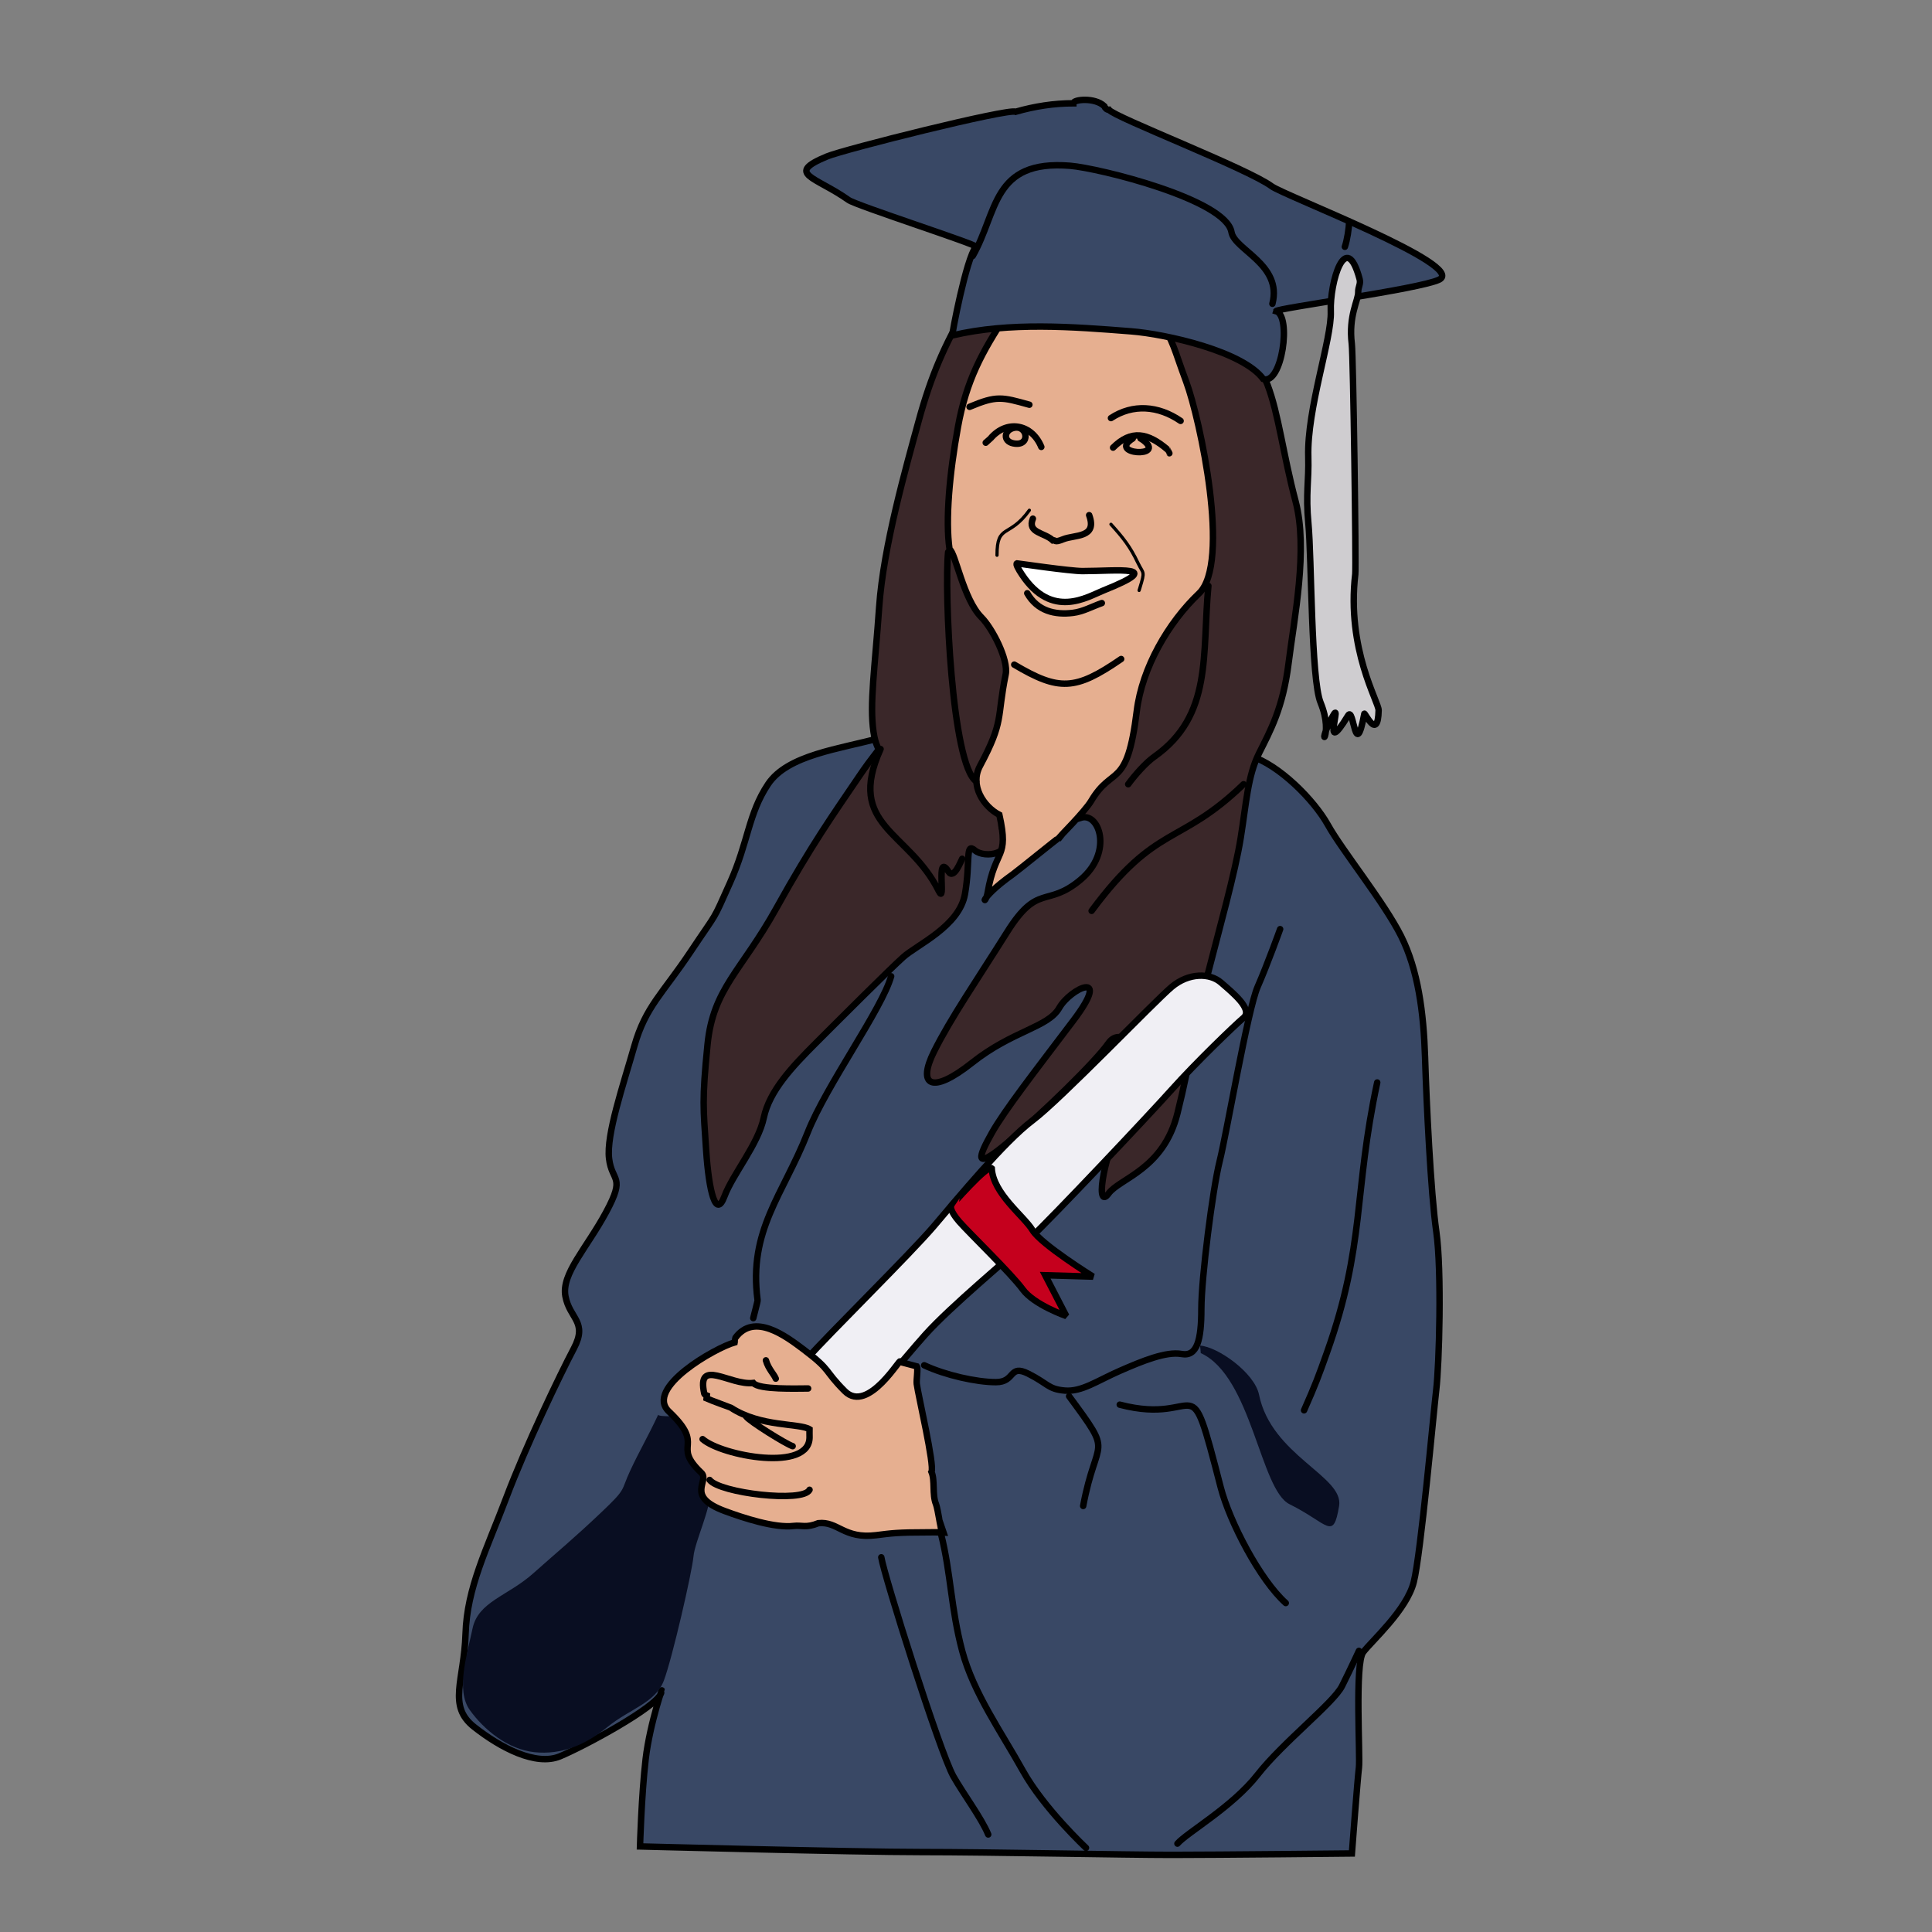 <?xml version="1.0" encoding="utf-8"?>
<!-- Generator: Adobe Illustrator 15.1.0, SVG Export Plug-In . SVG Version: 6.00 Build 0)  -->
<!DOCTYPE svg PUBLIC "-//W3C//DTD SVG 1.1//EN" "http://www.w3.org/Graphics/SVG/1.1/DTD/svg11.dtd">
<svg version="1.1" id="_x23_Layer_1" xmlns="http://www.w3.org/2000/svg" xmlns:xlink="http://www.w3.org/1999/xlink" x="0px"
	 y="0px" width="300px" height="300px" viewBox="0 0 300 300" enable-background="new 0 0 300 300" xml:space="preserve">
<rect x="0" y="0" width="300" height="300" fill="#808080" stroke="none"/>
<path fill-rule="evenodd" clip-rule="evenodd" fill="#394865" stroke="#000000" stroke-width="1" stroke-linecap="round" stroke-miterlimit="2.613" d="
	M136.736,114.565c-6.335,1.748-14.419,2.622-17.477,7.209c-3.059,4.588-3.059,8.958-5.898,15.292s-1.748,4.15-6.117,10.705
	c-4.37,6.554-6.991,8.52-8.739,14.637c-1.748,6.116-4.369,13.763-3.932,17.477c0.437,3.714,2.621,2.622-0.437,8.302
	c-3.059,5.68-6.991,9.612-6.335,13.107s3.496,3.933,1.311,8.083c-2.185,4.151-7.428,15.074-10.486,23.157s-6.117,13.981-6.335,21.19
	c-0.219,7.21-2.84,11.142,1.311,14.419c4.151,3.276,9.612,6.117,13.326,4.588c3.714-1.529,15.074-7.646,15.729-9.831
	s-1.748,4.588-2.403,10.268c-0.656,5.68-0.874,13.545-0.874,13.545s33.206,0.873,43.692,0.873c10.486,0,31.677,0.438,38.886,0.438
	s27.963-0.219,27.963-0.219s0.874-11.578,1.093-13.326c0.218-1.747-0.656-16.166,0.655-17.914c1.311-1.747,6.771-6.554,7.864-10.923
	s3.059-26.215,3.495-29.929c0.438-3.714,0.874-18.352,0-24.468c-0.873-6.117-1.529-20.099-1.747-27.09
	c-0.219-6.99-1.093-13.544-3.714-18.787c-2.622-5.243-9.176-13.327-11.36-17.259c-2.185-3.933-7.646-9.394-12.016-10.705
	c-4.369-1.311-28.4-3.932-32.113-4.151C158.364,113.036,136.081,114.783,136.736,114.565z"/>
<path fill-rule="evenodd" clip-rule="evenodd" fill="#090E22" d="M102.219,219.645c-1.748,3.714-2.84,5.462-4.369,8.739
	c-1.529,3.276-0.437,2.621-4.588,6.554c-4.15,3.932-6.554,5.898-10.486,9.394s-8.521,4.369-9.394,8.52
	c-0.874,4.151-2.622,9.612-0.437,12.671s5.899,6.117,10.049,6.555c4.151,0.437,7.865-1.093,11.36-3.933
	c3.496-2.84,7.428-3.714,8.739-7.209c1.311-3.496,4.369-16.822,4.587-19.226c0.219-2.402,2.84-7.646,2.622-10.485
	s-4.151-11.36-4.151-11.36S102.001,220.082,102.219,219.645z"/>
<path fill-rule="evenodd" clip-rule="evenodd" fill="none" stroke="#000000" stroke-width="1" stroke-linecap="round" stroke-miterlimit="2.613" d="
	M146.13,238.214c1.529,6.117,1.53,11.578,3.277,18.133c1.747,6.554,6.117,12.671,9.394,18.569
	c3.277,5.898,9.831,12.015,9.831,12.015"/>
<path fill-rule="evenodd" clip-rule="evenodd" fill="none" stroke="#000000" stroke-width="1" stroke-linecap="round" stroke-miterlimit="2.613" d="
	M182.831,286.275c1.529-1.747,8.521-5.68,12.453-10.704c3.932-5.024,11.797-11.142,13.107-13.764
	c1.311-2.621,2.622-5.461,2.622-5.461"/>
<path fill-rule="evenodd" clip-rule="evenodd" fill="none" stroke="#000000" stroke-width="1" stroke-linecap="round" stroke-miterlimit="2.613" d="
	M143.508,211.999c3.277,1.529,8.083,2.621,11.142,2.621s1.966-2.84,5.024-1.311s3.059,2.403,5.68,2.621
	c2.622,0.219,5.024-1.529,8.521-3.059c3.495-1.529,7.209-3.058,9.612-2.621c2.402,0.437,3.059-2.185,3.059-6.99
	c0-4.807,1.747-18.569,2.84-22.939c1.092-4.369,4.369-23.594,5.898-27.089c1.529-3.496,3.495-8.957,3.495-8.957"/>
<path fill-rule="evenodd" clip-rule="evenodd" fill="#090E22" d="M186.327,208.94c2.768,0.174,8.484,4.229,9.175,7.627
	c1.929,9.481,13.206,12.646,12.434,17.277c-0.92,5.521-1.673,2.711-7.702-0.274c-4.564-2.261-5.865-19.835-13.781-23.463
	C186.459,209.95,186.357,208.942,186.327,208.94z"/>
<path fill-rule="evenodd" clip-rule="evenodd" fill="none" stroke="#000000" stroke-width="1" stroke-linecap="round" stroke-miterlimit="2.613" d="
	M213.854,168.088c-3.69,17.174-1.846,25.217-7.809,41.944c-1.29,3.619-1.768,4.934-3.552,8.957"/>
<path fill-rule="evenodd" clip-rule="evenodd" fill="none" stroke="#000000" stroke-width="1" stroke-linecap="round" stroke-miterlimit="2.613" d="
	M166.01,216.805c7.069,9.59,4.267,5.918,2.185,17.04"/>
<path fill-rule="evenodd" clip-rule="evenodd" fill="none" stroke="#000000" stroke-width="1" stroke-linecap="round" stroke-miterlimit="2.613" d="
	M173.875,218.116c13.095,3.435,10.469-7.274,15.673,12.833c1.396,5.393,6.104,14.385,10.105,17.97"/>
<path fill-rule="evenodd" clip-rule="evenodd" fill="#3A2729" stroke="#000000" stroke-width="1" stroke-linecap="round" stroke-miterlimit="2.613" d="
	M149.844,48.152c-3.059,5.243-5.243,10.049-7.209,17.259c-1.966,7.209-5.462,19.442-6.117,28.836s-1.529,15.074-0.874,19.443
	c0.655,4.369,1.966,0.655-2.185,6.772c-4.151,6.117-7.428,10.705-12.89,20.536s-9.831,12.453-10.704,21.191
	c-0.874,8.738-0.656,9.831-0.219,16.385c0.437,6.554,1.529,10.704,2.84,7.209c1.311-3.495,5.243-8.083,6.117-12.233
	c0.874-4.151,4.369-7.865,8.083-11.579c3.714-3.714,11.36-11.359,13.544-13.326c2.185-1.966,8.739-4.806,9.612-9.831
	c0.874-5.025,0-8.083,1.529-6.772c1.529,1.311,6.336,0.655,4.369-3.059c-1.966-3.714,9.176-0.874,12.016-1.966s5.243,5.243,0,9.612
	c-5.243,4.369-6.554,0.437-11.36,8.083c-4.806,7.646-8.738,13.327-11.36,18.57c-2.621,5.242-0.437,6.771,5.899,1.747
	c6.335-5.024,11.797-5.462,13.544-8.52c1.748-3.059,8.302-6.117,2.185,1.966c-6.116,8.083-10.704,13.981-12.67,17.477
	c-1.967,3.496-3.059,6.117,2.402,1.529c5.462-4.587,13.764-12.67,15.729-15.511c1.966-2.84,6.772,0.874,2.621,10.268
	c-4.15,9.395-4.368,15.512-2.621,13.108c1.748-2.403,8.52-3.714,10.704-12.452c2.186-8.739,2.186-11.797,4.37-20.317
	c2.185-8.52,4.587-17.04,5.461-22.501s1.093-9.612,2.84-13.108c1.748-3.495,3.715-6.991,4.588-13.981
	c0.874-6.991,3.059-17.695,1.093-25.123c-1.967-7.428-2.622-13.545-4.369-18.132c-1.748-4.588-11.579-14.2-17.478-15.729
	S155.742,39.632,149.844,48.152z"/>
<path fill-rule="evenodd" clip-rule="evenodd" fill="#E6AF90" stroke="#000000" stroke-width="1" stroke-linecap="round" stroke-miterlimit="2.613" d="
	M147.441,85.291c0.928,0.488,2.125,7.733,4.95,10.561c1.705,1.708,4.227,6.621,3.77,8.864c-1.411,6.925-0.203,7.137-3.988,14.219
	c-1.625,3.041,0.568,6.324,3.009,7.59c1.554,6.984-0.636,5.089-1.822,12.09c-0.374,2.203-1.871,1.266,3.913-2.859
	c0.819-0.584,6.974-5.59,7.065-5.586c0.024-0.059,4.141-4.183,5.094-5.792c3.346-5.652,5.567-1.632,7.084-13.963
	c0.83-6.742,4.905-13.754,9.669-18.276c4.939-4.689,0.178-27.01-1.985-32.844c-2.173-5.86-1.539-5.148-4.588-10.761
	c-3.01-5.544-15.428-4.377-20.154-2.622c-1.299,0.482-3.555,1.545-3.276,3.115c-3.714,5.68-6.117,10.049-7.428,17.258
	C147.441,73.494,146.786,80.703,147.441,85.291z"/>
<path fill-rule="evenodd" clip-rule="evenodd" fill="#394865" stroke="#000000" stroke-width="1" stroke-linecap="round" stroke-miterlimit="2.613" d="
	M171.472,16.476c-1.469-1.396-4.824-1.046-4.807-0.437c-3.01,0-6.018,0.468-8.956,1.311c-1.198-0.542-26.598,5.832-29.274,6.935
	c-6.638,2.736-1.768,3.143,3.333,6.772c1.218,0.866,20.029,6.932,19.768,7.247c-1.511,1.824-3.774,13.792-3.657,13.782
	c8.909-2.116,18.7-1.347,27.764-0.636c5.385,0.422,17.373,3.102,20.517,7.409c2.912,1,4.422-9.856,1.984-10.542
	c0.1-0.466,22.246-3.409,25.323-4.894c4.479-2.161-24.084-13.072-25.997-14.493c-3.735-2.774-24.467-10.735-25.285-11.89
	C171.885,17.07,171.577,16.78,171.472,16.476z"/>
<path fill-rule="evenodd" clip-rule="evenodd" fill="none" stroke="#000000" stroke-width="1" stroke-linecap="round" stroke-miterlimit="2.613" d="
	M209.484,34.389c0,1.059-0.31,2.931-0.656,3.933"/>
<path fill-rule="evenodd" clip-rule="evenodd" fill="#CFCDD0" stroke="#000000" stroke-width="1" stroke-linecap="round" stroke-miterlimit="2.613" d="
	M211.122,43.346c-2.141-7.982-4.656,0.504-4.479,5.025c0.167,4.214-3.709,15.125-3.495,22.558c0.109,3.805-0.424,5.69,0.019,10.355
	c0.508,5.347,0.402,24.206,1.892,27.819c2.226,5.402-0.973,7.559,1.748,2.366c1.919-3.665-1.927,6.929,2.533-0.381
	c0.889-1.456,1.086,7.361,2.51-0.256c0.056-0.297,2.116,4.338,2.222-0.53c0.028-1.291-5.008-9.451-3.626-21.153
	c0.141-1.194-0.313-33.88-0.543-35.753c-0.539-4.381,1.033-6.789,0.998-8.027C210.878,44.559,211.326,44.105,211.122,43.346z"/>
<path fill-rule="evenodd" clip-rule="evenodd" fill="none" stroke="#000000" stroke-width="1" stroke-linecap="round" stroke-miterlimit="2.613" d="
	M147.222,85.728c-0.599,5.985,0.555,33.003,4.37,35.609"/>
<path fill-rule="evenodd" clip-rule="evenodd" fill="none" stroke="#000000" stroke-width="1" stroke-linecap="round" stroke-miterlimit="2.613" d="
	M187.638,90.971c-1.004,10.708,0.684,20.121-8.396,26.528c-1.36,0.96-3.066,2.917-4.057,4.275"/>
<path fill-rule="evenodd" clip-rule="evenodd" fill="none" stroke="#000000" stroke-width="1" stroke-linecap="round" stroke-miterlimit="2.613" d="
	M193.1,121.774c-9.988,9.654-13.482,6.004-23.594,19.662"/>
<path fill-rule="evenodd" clip-rule="evenodd" fill="none" stroke="#000000" stroke-width="1" stroke-linecap="round" stroke-miterlimit="2.613" d="
	M136.736,116.313c-5.421,11.99,4.39,12.7,9.013,22.008c1.243,2.502-0.538-6.213,1.529-2.983c0.837,1.308,1.911-1.618,2.128-1.985"/>
<path fill-rule="evenodd" clip-rule="evenodd" fill="none" stroke="#000000" stroke-width="1" stroke-linecap="round" stroke-miterlimit="2.613" d="
	M157.49,103.205c6.957,4.113,9.456,4.041,16.603-0.874"/>
<path fill-rule="evenodd" clip-rule="evenodd" fill="#FFFFFF" stroke="#000000" stroke-width="1" stroke-linecap="round" stroke-miterlimit="2.613" d="
	M157.927,87.476c0.003,0,8.212,1.202,10.159,1.202c5.375,0,13.232-0.983,3.276,3.002c-2.56,1.024-8.009,4.554-12.67-2.457
	C158.197,88.479,157.646,87.544,157.927,87.476z"/>
<path fill-rule="evenodd" clip-rule="evenodd" fill="none" stroke="#000000" stroke-width="1" stroke-linecap="round" stroke-miterlimit="2.613" d="
	M159.511,92.118c1.582,2.759,4.267,3.398,7.101,3.049c1.566-0.192,2.932-0.973,4.479-1.52"/>
<path fill-rule="evenodd" clip-rule="evenodd" fill="none" stroke="#000000" stroke-width="0.5" stroke-linecap="round" stroke-miterlimit="2.613" d="
	M159.839,79.229c-3.162,4.417-5.024,2.016-5.024,6.991"/>
<path fill-rule="evenodd" clip-rule="evenodd" fill="none" stroke="#000000" stroke-width="0.5" stroke-linecap="round" stroke-miterlimit="2.613" d="
	M172.51,81.413c1.919,2.125,2.983,3.469,4.179,5.979c0.852,1.79,1.155,1.15,0.3,3.933l-0.109,0.355"/>
<path fill-rule="evenodd" clip-rule="evenodd" fill="none" stroke="#000000" stroke-width="1" stroke-linecap="round" stroke-miterlimit="2.613" d="
	M159.839,62.844c-4.28-1.196-5.071-1.439-9.284,0.328"/>
<path fill-rule="evenodd" clip-rule="evenodd" fill="none" stroke="#000000" stroke-width="1" stroke-linecap="round" stroke-miterlimit="2.613" d="
	M172.51,64.919c3.388-2.227,7.333-1.944,10.813,0.437"/>
<path fill-rule="evenodd" clip-rule="evenodd" fill="none" stroke="#000000" stroke-width="1" stroke-linecap="round" stroke-miterlimit="2.613" d="
	M161.695,69.398c-1.468-3.59-5.376-4.29-7.893-1.311c-0.002,0.003-0.613,0.533-0.736,0.655"/>
<path fill-rule="evenodd" clip-rule="evenodd" fill="none" stroke="#000000" stroke-width="1" stroke-linecap="round" stroke-miterlimit="2.613" d="
	M172.838,69.507c2.815-2.815,5.39-2.319,8.447,0.291c0.002,0.001,0.28,0.553,0.291,0.583"/>
<path fill-rule="evenodd" clip-rule="evenodd" fill="none" stroke="#000000" stroke-width="1" stroke-linecap="round" stroke-miterlimit="2.613" d="
	M175.896,68.087c-4.021,2.506,5.309,3.042,1.61,0.256c-0.173-0.13-0.212-0.11-0.408-0.256"/>
<path fill-rule="evenodd" clip-rule="evenodd" fill="none" stroke="#000000" stroke-width="1" stroke-linecap="round" stroke-miterlimit="2.613" d="
	M157.381,66.449c-1.49,0.381-1.655,2.065-0.045,2.394C160.127,69.412,159.593,65.883,157.381,66.449z"/>
<path fill-rule="evenodd" clip-rule="evenodd" fill="none" stroke="#000000" stroke-width="1" stroke-linecap="round" stroke-miterlimit="2.613" d="
	M160.385,80.54c-0.907,2.223,1.796,2.131,3.097,3.367c0.482-0.104,0.111,0.442,1.601-0.172c1.779-0.733,5.362-0.162,4.041-3.742"/>
<path fill-rule="evenodd" clip-rule="evenodd" fill="#F0EFF4" stroke="#000000" stroke-width="1" stroke-linecap="round" stroke-miterlimit="2.613" d="
	M125.376,210.906c3.277-3.714,15.948-16.166,19.662-20.535c3.713-4.369,10.923-13.108,15.292-16.385
	c4.369-3.277,19.006-18.569,21.628-20.754c2.621-2.185,5.898-2.185,7.646-0.655c1.747,1.529,5.024,4.15,3.495,5.462
	c-1.529,1.311-7.428,6.99-11.142,11.142c-3.714,4.15-18.569,19.88-22.064,23.156c-3.496,3.277-12.234,10.486-16.167,14.855
	s-8.301,10.268-10.705,10.924c-2.403,0.655-6.554-2.403-6.554-2.403S125.158,211.125,125.376,210.906z"/>
<path fill-rule="evenodd" clip-rule="evenodd" fill="#C5001D" stroke="#000000" stroke-width="1" stroke-linecap="round" stroke-miterlimit="2.613" d="
	M153.995,181.414c0.218,3.933,5.024,7.428,6.335,9.612s9.394,7.209,9.394,7.209l-7.427-0.218l3.276,6.335
	c0,0-5.024-1.747-6.772-4.15c-1.747-2.403-8.301-8.738-9.831-10.486s-1.311-2.403-1.311-2.403S153.34,180.759,153.995,181.414z"/>
<path fill-rule="evenodd" clip-rule="evenodd" fill="#E6AF90" stroke="#000000" stroke-width="1" stroke-linecap="round" stroke-miterlimit="2.613" d="
	M142.362,212.163c-0.07-0.023-2.167-0.559-2.612-0.684c0.343-1.141-4.923,8.18-8.566,4.544c-3.337-3.33-1.934-3.107-6.408-6.482
	c-2.77-2.089-7.662-5.761-10.567-1.829c-0.026,0.036-0.132,0.713-0.137,0.737c-2.967,0.83-14.042,7.094-10.196,10.742
	c5.821,5.521,0.283,5.013,5.025,9.503c1.359,1.287-2.585,3.632,3.642,5.941c2.874,1.066,7.76,2.675,10.705,2.313
	c1.239-0.152,1.899,0.355,3.823-0.428c3.042-0.338,3.938,2.482,8.957,1.866c2.411-0.297,3.223-0.446,8.083-0.446
	c0.39,0,1.754-0.02,2.075,0c-0.009-0.012-0.571-3.703-0.846-4.369c-0.617-1.498-0.128-3.685-0.702-5.025
	c0.52-0.924-2.075-11.953-2.285-13.653C142.276,214.279,142.583,212.473,142.362,212.163z"/>
<path fill-rule="evenodd" clip-rule="evenodd" fill="none" stroke="#000000" stroke-width="1" stroke-linecap="round" stroke-miterlimit="2.613" d="
	M118.932,211.234c0.354,1.309,1.317,2.227,1.529,2.84"/>
<path fill-rule="evenodd" clip-rule="evenodd" fill="none" stroke="#000000" stroke-width="1" stroke-linecap="round" stroke-miterlimit="2.613" d="
	M109.101,223.468c2.96,2.591,16.827,5.234,16.603-0.437c-0.013-0.327,0-0.775,0-1.093c-1.576-0.982-7.587-0.319-12.215-3.352
	c-0.013-0.009-3.283-1.21-3.77-1.436l0.038-0.455c-0.135-0.057-0.368-0.146-0.4-0.294c-1.224-5.651,3.971-1.234,7.609-1.654
	c0.874,1.076,6.758,0.855,8.52,0.855"/>
<path fill-rule="evenodd" clip-rule="evenodd" fill="none" stroke="#000000" stroke-width="1" stroke-linecap="round" stroke-miterlimit="2.613" d="
	M110.193,229.804c1.548,2.031,14.547,3.586,15.511,1.529"/>
<path fill-rule="evenodd" clip-rule="evenodd" fill="none" stroke="#000000" stroke-width="1" stroke-linecap="round" stroke-miterlimit="2.613" d="
	M115.874,219.973c0.596,0.783,6.204,4.274,7.209,4.588"/>
<path fill-rule="evenodd" clip-rule="evenodd" fill="none" stroke="#000000" stroke-width="1" stroke-linecap="round" stroke-miterlimit="2.613" d="
	M136.846,241.818c0.42,2.78,9.077,30.253,11.198,34.012c1.486,2.633,4.392,6.538,5.406,9.025"/>
<path fill-rule="evenodd" clip-rule="evenodd" fill="none" stroke="#000000" stroke-width="1" stroke-linecap="round" stroke-miterlimit="2.613" d="
	M151.047,39.741c3.898-6.806,2.973-14.994,15.13-14c4.469,0.365,24.19,5.239,25.048,10.305c0.469,2.765,7.926,5.009,6.354,11.123"/>
<path fill-rule="evenodd" clip-rule="evenodd" fill="none" stroke="#000000" stroke-width="1" stroke-linecap="round" stroke-miterlimit="2.613" d="
	M138.375,151.594c-1.422,5.092-10.074,16.942-12.964,24.268c-3.824,9.693-9.226,15.165-7.771,26.035
	c0.023,0.17-0.589,2.369-0.674,2.783"/>
</svg>

